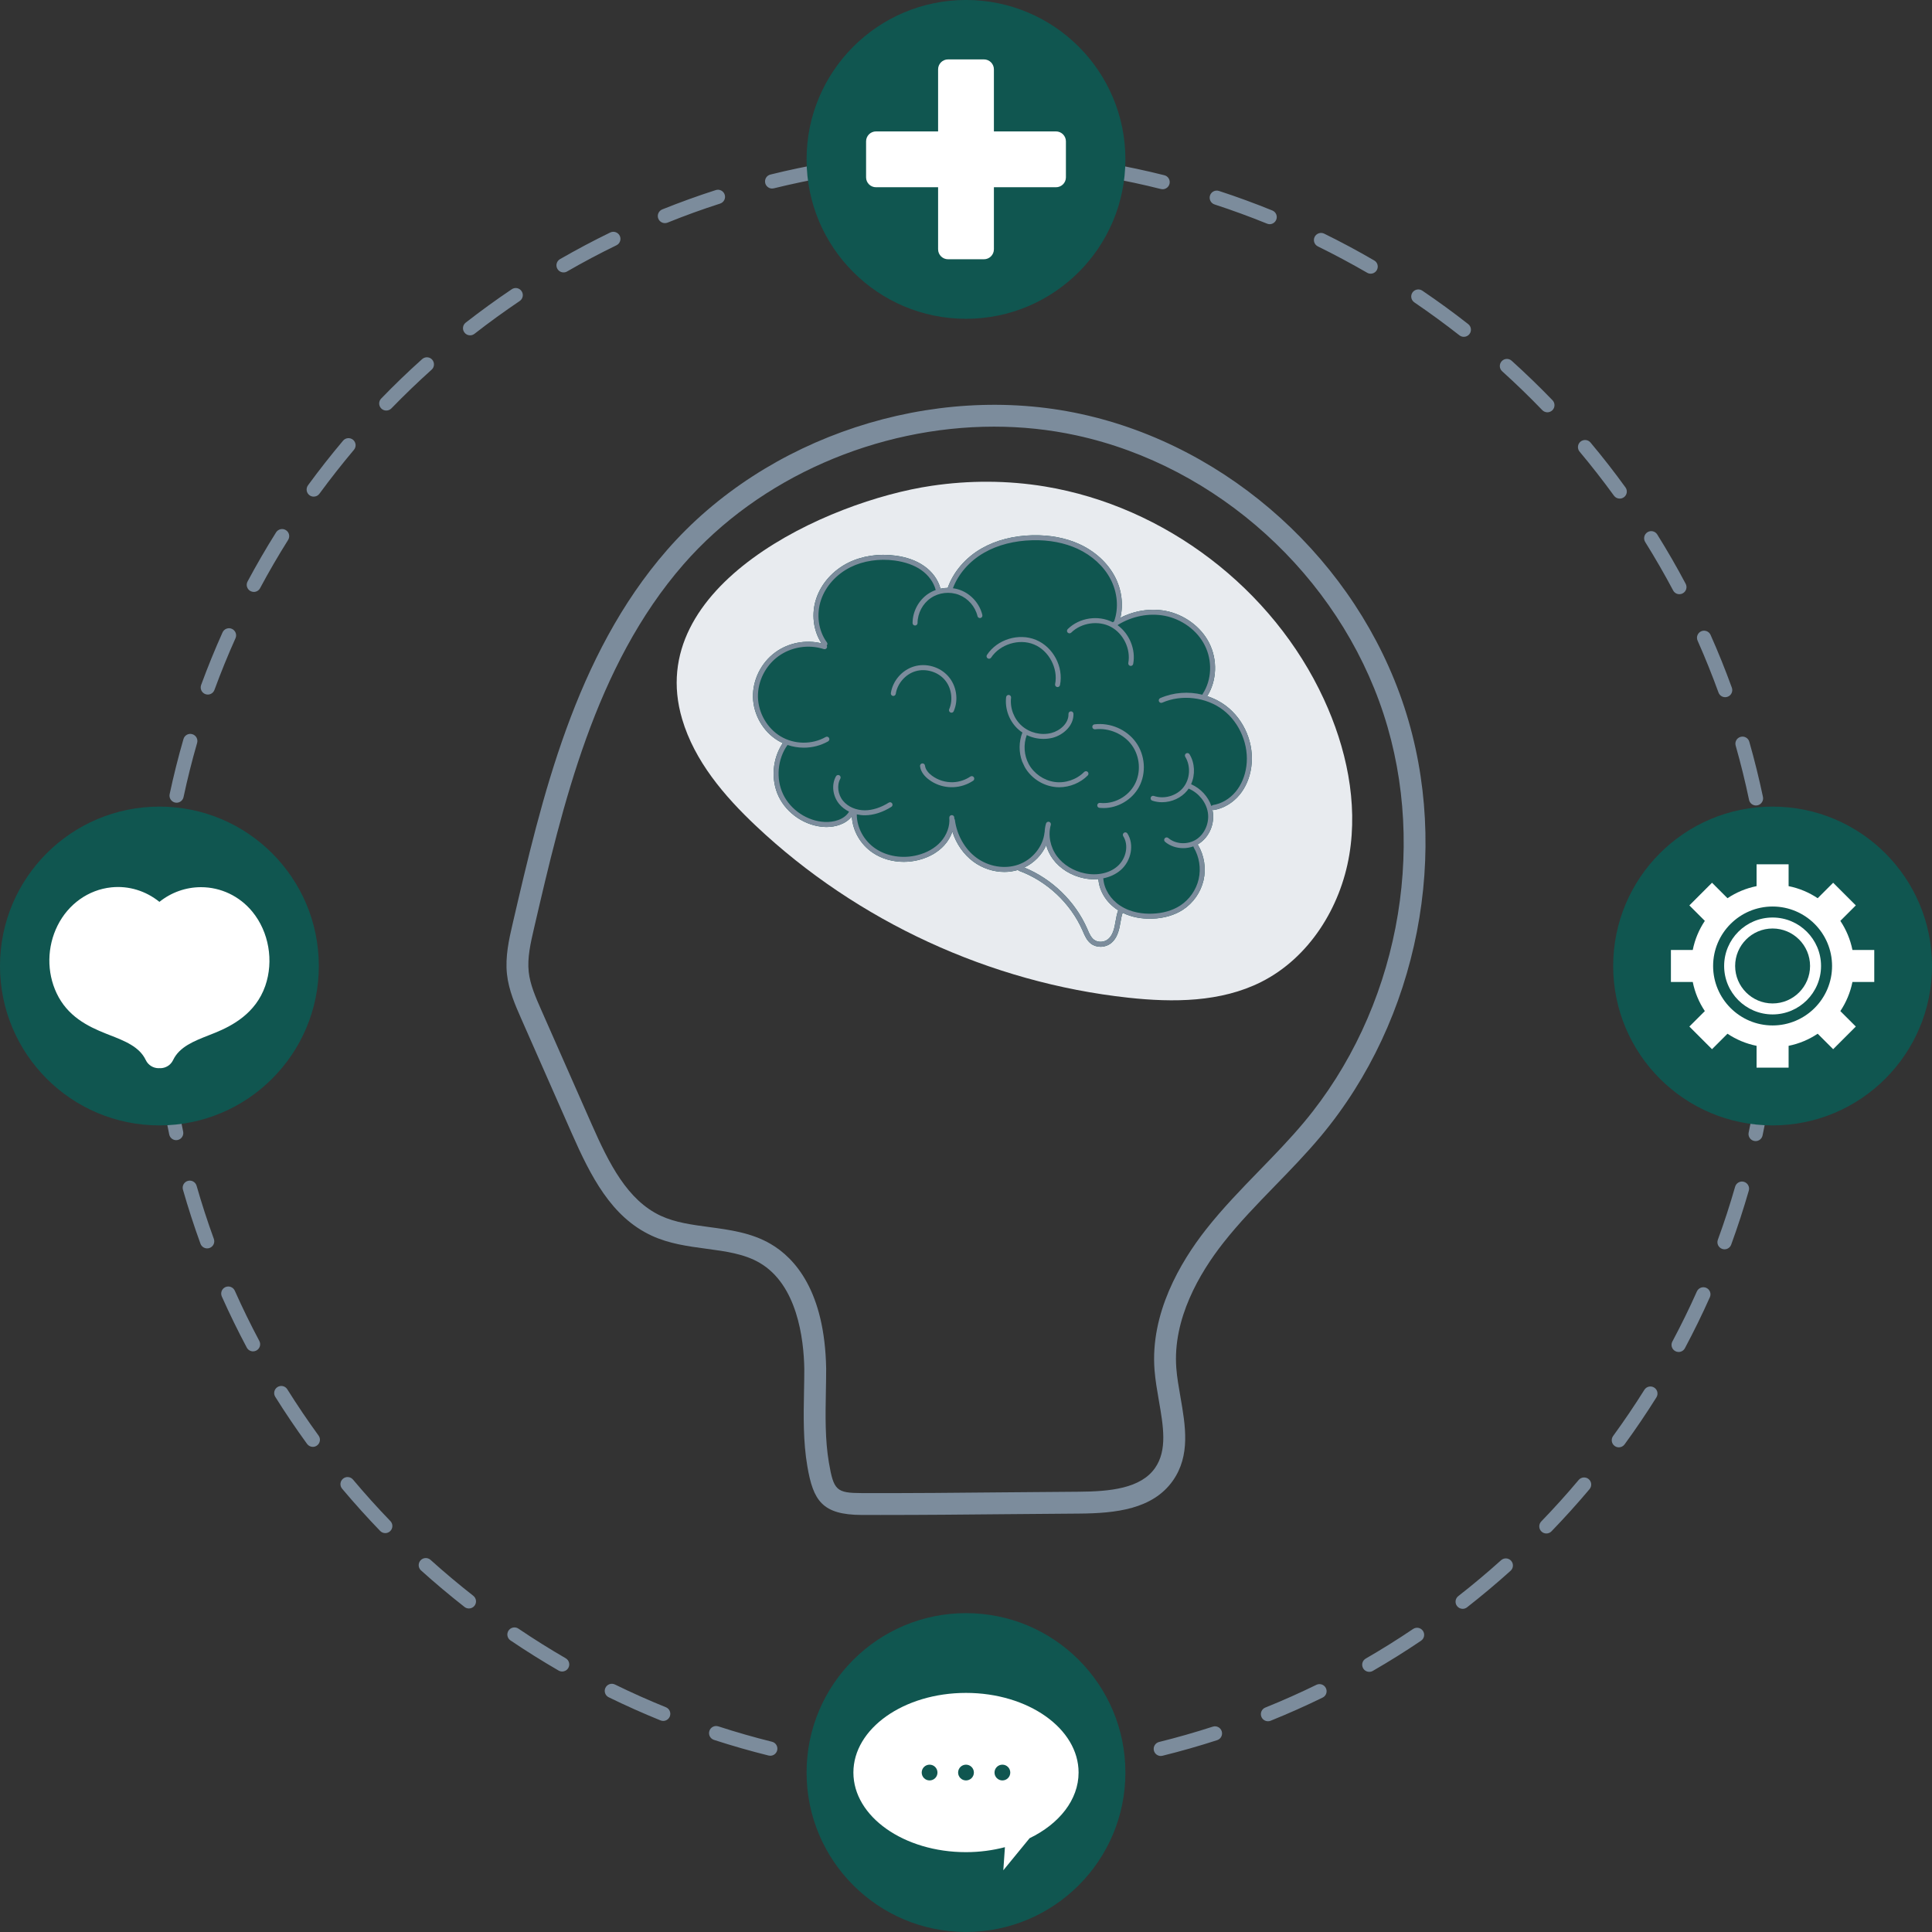 <svg width="95" height="95" viewBox="0 0 95 95" fill="none" xmlns="http://www.w3.org/2000/svg">
<rect x="0" y="0" width="95" height="95" fill="#333333" stroke="none"/>
<path d="M51.385 23.922C57.284 24.9 62.588 28.944 65.094 34.374C66.197 36.759 66.781 39.448 66.347 42.04C65.913 44.633 64.364 47.103 62.015 48.285C60.027 49.285 57.689 49.3 55.475 49.058C48.682 48.317 42.156 45.306 37.183 40.622C35.611 39.141 34.152 37.426 33.541 35.355C31.602 28.794 40.673 24.641 45.813 23.887C47.657 23.614 49.544 23.618 51.385 23.922Z" fill="#E8EBEF"/>
<path d="M48.878 20.979C43.136 20.979 37.348 23.465 33.61 27.75C29.251 32.748 27.66 39.606 26.256 45.658C26.092 46.365 25.922 47.096 25.998 47.789C26.067 48.418 26.342 49.043 26.608 49.647L29.09 55.274C29.947 57.217 30.852 59.023 32.496 59.785C33.207 60.114 34.013 60.222 34.865 60.336C35.89 60.474 36.949 60.615 37.894 61.167C39.1 61.871 40.553 63.504 40.624 67.284V67.294C40.624 67.673 40.617 68.055 40.61 68.438C40.588 69.597 40.566 70.796 40.759 71.921C40.993 73.288 41.13 73.414 42.376 73.418C44.743 73.425 47.154 73.403 49.484 73.38C50.672 73.369 51.859 73.358 53.046 73.351C54.573 73.341 56.084 73.194 56.791 72.19C57.41 71.313 57.203 70.124 56.983 68.865C56.898 68.372 56.809 67.862 56.77 67.362C56.556 64.589 58.027 62.077 59.299 60.458C60.114 59.421 61.039 58.469 61.934 57.548C62.672 56.789 63.434 56.004 64.118 55.186C68.697 49.713 70.233 41.832 68.032 35.108C65.802 28.295 59.872 22.917 52.925 21.408C51.598 21.119 50.239 20.979 48.878 20.979V20.979ZM43.307 74.494C42.995 74.494 42.684 74.494 42.372 74.493C40.423 74.487 39.988 73.784 39.699 72.103C39.489 70.877 39.512 69.627 39.535 68.417C39.542 68.043 39.549 67.669 39.549 67.299C39.521 65.815 39.197 63.172 37.352 62.095C36.593 61.652 35.684 61.531 34.723 61.402C33.828 61.282 32.903 61.158 32.044 60.76C30.06 59.842 29.05 57.846 28.106 55.708L25.625 50.081C25.34 49.433 25.016 48.7 24.929 47.906C24.834 47.031 25.033 46.173 25.209 45.415C26.641 39.24 28.265 32.241 32.8 27.045C37.674 21.457 45.853 18.768 53.154 20.357C60.466 21.946 66.707 27.607 69.053 34.773C71.368 41.842 69.754 50.125 64.942 55.876C64.233 56.724 63.456 57.524 62.705 58.297C61.83 59.198 60.924 60.129 60.145 61.122C58.991 62.591 57.654 64.852 57.842 67.279C57.877 67.728 57.957 68.191 58.043 68.68C58.29 70.1 58.546 71.568 57.67 72.81C56.682 74.211 54.867 74.414 53.052 74.426C51.867 74.433 50.681 74.444 49.494 74.455C47.466 74.475 45.378 74.494 43.307 74.494" fill="#7C8C9C"/>
<path d="M43.421 8.324C43.244 8.324 43.092 8.191 43.074 8.01C43.054 7.818 43.194 7.647 43.386 7.629C44.307 7.535 45.245 7.472 46.173 7.441C46.367 7.434 46.528 7.587 46.533 7.779C46.54 7.971 46.389 8.132 46.196 8.139C45.284 8.171 44.362 8.23 43.456 8.324H43.421ZM51.718 8.338H51.681C50.776 8.24 49.855 8.177 48.942 8.143C48.749 8.136 48.599 7.975 48.606 7.783C48.613 7.591 48.773 7.441 48.967 7.448C49.896 7.479 50.833 7.545 51.754 7.643C51.946 7.664 52.085 7.835 52.065 8.027C52.046 8.205 51.894 8.338 51.718 8.338ZM37.966 9.271C37.809 9.271 37.667 9.162 37.628 9.005C37.582 8.817 37.696 8.628 37.883 8.583C38.783 8.359 39.703 8.167 40.618 8.01C40.808 7.975 40.989 8.104 41.021 8.293C41.055 8.485 40.927 8.663 40.737 8.698C39.838 8.851 38.934 9.044 38.05 9.26L37.966 9.271ZM57.169 9.305L57.084 9.295C56.2 9.071 55.297 8.879 54.399 8.722C54.209 8.687 54.083 8.506 54.116 8.317C54.15 8.125 54.331 7.999 54.521 8.034C55.435 8.195 56.354 8.39 57.254 8.617C57.441 8.663 57.554 8.851 57.507 9.04C57.468 9.197 57.325 9.305 57.169 9.305V9.305ZM32.694 10.971C32.556 10.971 32.425 10.887 32.37 10.751C32.298 10.573 32.385 10.371 32.564 10.297C33.425 9.952 34.311 9.63 35.195 9.347C35.378 9.288 35.575 9.386 35.635 9.571C35.694 9.756 35.593 9.952 35.409 10.011C34.541 10.29 33.671 10.604 32.825 10.947C32.782 10.964 32.737 10.971 32.694 10.971V10.971ZM62.431 11.024C62.388 11.024 62.343 11.013 62.3 10.996C61.456 10.653 60.588 10.336 59.722 10.053C59.538 9.993 59.439 9.794 59.498 9.613C59.558 9.428 59.756 9.33 59.939 9.389C60.821 9.676 61.703 10 62.563 10.35C62.742 10.423 62.828 10.626 62.755 10.804C62.7 10.94 62.569 11.024 62.431 11.024V11.024ZM27.711 13.395C27.59 13.395 27.472 13.332 27.408 13.22C27.311 13.053 27.369 12.84 27.536 12.742C28.341 12.281 29.172 11.837 30.007 11.432C30.18 11.348 30.389 11.422 30.474 11.593C30.558 11.768 30.486 11.977 30.312 12.061C29.492 12.459 28.675 12.892 27.885 13.349C27.83 13.381 27.77 13.395 27.711 13.395V13.395ZM67.397 13.458C67.338 13.458 67.278 13.444 67.222 13.409C66.435 12.955 65.621 12.518 64.803 12.117C64.63 12.033 64.558 11.823 64.643 11.649C64.729 11.478 64.938 11.404 65.111 11.488C65.943 11.897 66.772 12.34 67.573 12.808C67.74 12.902 67.796 13.116 67.7 13.283C67.635 13.395 67.518 13.458 67.397 13.458ZM23.115 16.489C23.011 16.489 22.908 16.444 22.84 16.353C22.721 16.203 22.748 15.982 22.9 15.864C23.633 15.295 24.395 14.739 25.164 14.223C25.324 14.114 25.54 14.156 25.648 14.317C25.756 14.477 25.714 14.694 25.554 14.802C24.798 15.312 24.05 15.853 23.329 16.416C23.266 16.465 23.19 16.489 23.115 16.489V16.489ZM71.979 16.562C71.903 16.562 71.828 16.538 71.764 16.489C71.046 15.927 70.3 15.382 69.546 14.868C69.386 14.76 69.345 14.544 69.453 14.383C69.561 14.226 69.779 14.184 69.938 14.292C70.706 14.813 71.465 15.364 72.195 15.937C72.347 16.056 72.373 16.276 72.254 16.43C72.185 16.517 72.082 16.562 71.979 16.562ZM18.994 20.187C18.907 20.187 18.819 20.156 18.751 20.089C18.613 19.957 18.609 19.733 18.744 19.597C19.389 18.93 20.066 18.277 20.757 17.659C20.9 17.53 21.121 17.54 21.25 17.683C21.379 17.83 21.367 18.05 21.223 18.179C20.545 18.787 19.879 19.429 19.245 20.082C19.177 20.152 19.085 20.187 18.994 20.187V20.187ZM76.088 20.274C75.996 20.274 75.905 20.236 75.836 20.166C75.204 19.51 74.54 18.867 73.864 18.256C73.721 18.127 73.71 17.907 73.839 17.764C73.968 17.62 74.189 17.61 74.332 17.739C75.02 18.361 75.696 19.014 76.34 19.681C76.473 19.82 76.469 20.041 76.33 20.177C76.262 20.239 76.175 20.274 76.088 20.274V20.274ZM15.426 24.42C15.354 24.42 15.282 24.399 15.22 24.353C15.065 24.242 15.03 24.022 15.144 23.864C15.691 23.117 16.271 22.377 16.87 21.668C16.994 21.521 17.214 21.504 17.362 21.626C17.509 21.752 17.528 21.972 17.404 22.118C16.816 22.817 16.246 23.543 15.708 24.276C15.64 24.371 15.534 24.42 15.426 24.42V24.42ZM79.645 24.517C79.537 24.517 79.43 24.469 79.362 24.374C78.826 23.637 78.258 22.908 77.672 22.209C77.549 22.062 77.568 21.839 77.715 21.717C77.864 21.595 78.084 21.612 78.207 21.759C78.804 22.471 79.382 23.211 79.927 23.966C80.04 24.119 80.006 24.339 79.85 24.451C79.788 24.497 79.716 24.517 79.645 24.517V24.517ZM12.481 29.106C12.425 29.106 12.368 29.092 12.316 29.064C12.146 28.974 12.082 28.761 12.173 28.593C12.61 27.776 13.082 26.962 13.576 26.176C13.679 26.016 13.894 25.963 14.058 26.068C14.221 26.169 14.27 26.386 14.167 26.55C13.682 27.322 13.218 28.118 12.789 28.921C12.726 29.04 12.605 29.106 12.481 29.106V29.106ZM82.579 29.218C82.454 29.218 82.334 29.152 82.271 29.033C81.843 28.226 81.381 27.427 80.897 26.651C80.796 26.487 80.845 26.274 81.009 26.169C81.172 26.068 81.388 26.117 81.49 26.281C81.982 27.07 82.452 27.884 82.887 28.705C82.978 28.876 82.913 29.085 82.743 29.176C82.691 29.204 82.635 29.218 82.579 29.218V29.218ZM10.218 34.153C10.178 34.153 10.138 34.145 10.098 34.132C9.917 34.065 9.824 33.863 9.89 33.681C10.209 32.812 10.563 31.942 10.942 31.097C11.021 30.922 11.228 30.842 11.404 30.922C11.58 31.003 11.659 31.209 11.58 31.383C11.207 32.214 10.859 33.07 10.546 33.922C10.494 34.065 10.361 34.153 10.218 34.153V34.153ZM84.829 34.282C84.687 34.282 84.553 34.194 84.501 34.051C84.19 33.196 83.845 32.337 83.474 31.502C83.395 31.327 83.475 31.121 83.651 31.041C83.827 30.964 84.034 31.044 84.112 31.219C84.49 32.068 84.841 32.941 85.158 33.814C85.224 33.995 85.13 34.198 84.948 34.261C84.909 34.275 84.869 34.282 84.829 34.282V34.282ZM8.684 39.471L8.61 39.464C8.422 39.422 8.302 39.237 8.342 39.049C8.535 38.144 8.764 37.229 9.022 36.339C9.075 36.154 9.268 36.045 9.454 36.101C9.639 36.154 9.746 36.346 9.693 36.531C9.44 37.407 9.215 38.305 9.025 39.195C8.989 39.359 8.845 39.471 8.684 39.471V39.471ZM86.346 39.607C86.184 39.607 86.039 39.496 86.004 39.331C85.817 38.437 85.595 37.54 85.346 36.663C85.293 36.478 85.4 36.286 85.586 36.234C85.771 36.181 85.965 36.286 86.017 36.475C86.271 37.365 86.497 38.28 86.688 39.185C86.727 39.373 86.607 39.558 86.418 39.6L86.346 39.607ZM7.907 44.953L7.882 44.952C7.689 44.938 7.545 44.771 7.558 44.578C7.624 43.652 7.724 42.717 7.853 41.8C7.88 41.609 8.058 41.477 8.248 41.504C8.439 41.531 8.572 41.707 8.545 41.898C8.417 42.799 8.32 43.718 8.255 44.628C8.242 44.812 8.088 44.953 7.907 44.953V44.953ZM87.103 45.091C86.921 45.091 86.767 44.95 86.755 44.766C86.693 43.855 86.599 42.936 86.475 42.035C86.448 41.843 86.581 41.667 86.773 41.641C86.964 41.614 87.14 41.748 87.166 41.939C87.293 42.856 87.389 43.791 87.452 44.718C87.465 44.911 87.319 45.077 87.127 45.09L87.103 45.091ZM7.9 50.581C7.718 50.581 7.565 50.44 7.552 50.256C7.488 49.333 7.456 48.394 7.456 47.464V47.37C7.456 47.178 7.623 47.011 7.806 47.022C7.999 47.023 8.155 47.179 8.155 47.373V47.464C8.155 48.378 8.186 49.301 8.248 50.208C8.262 50.4 8.116 50.567 7.924 50.58L7.9 50.581ZM87.097 50.628L87.072 50.627C86.88 50.613 86.735 50.446 86.748 50.254C86.812 49.347 86.845 48.424 86.846 47.51C86.846 47.317 87.003 47.161 87.195 47.161H87.196C87.388 47.161 87.545 47.317 87.544 47.51C87.543 48.441 87.51 49.38 87.445 50.303C87.433 50.487 87.279 50.628 87.097 50.628V50.628ZM8.664 56.064C8.502 56.064 8.357 55.951 8.322 55.787C8.13 54.88 7.968 53.954 7.841 53.035C7.814 52.843 7.947 52.667 8.138 52.64C8.329 52.614 8.505 52.747 8.532 52.938C8.658 53.842 8.817 54.752 9.006 55.642C9.045 55.831 8.925 56.016 8.736 56.056L8.664 56.064ZM86.327 56.11L86.254 56.102C86.065 56.062 85.945 55.877 85.985 55.688C86.175 54.797 86.335 53.888 86.462 52.984C86.489 52.793 86.664 52.66 86.856 52.687C87.047 52.714 87.18 52.89 87.153 53.081C87.024 54.001 86.861 54.927 86.668 55.833C86.633 55.997 86.489 56.11 86.327 56.11ZM10.187 61.386C10.044 61.386 9.91 61.298 9.858 61.157C9.541 60.285 9.251 59.391 8.996 58.499C8.943 58.313 9.05 58.12 9.235 58.067C9.421 58.014 9.614 58.121 9.667 58.307C9.918 59.183 10.203 60.062 10.515 60.918C10.581 61.099 10.487 61.3 10.306 61.365C10.267 61.38 10.226 61.386 10.187 61.386V61.386ZM84.798 61.431C84.758 61.431 84.718 61.424 84.678 61.409C84.497 61.343 84.404 61.143 84.47 60.962C84.783 60.105 85.069 59.227 85.32 58.351C85.374 58.166 85.567 58.059 85.752 58.112C85.937 58.165 86.045 58.359 85.992 58.544C85.735 59.435 85.444 60.329 85.126 61.201C85.074 61.343 84.94 61.431 84.798 61.431ZM12.443 66.449C12.318 66.449 12.197 66.382 12.135 66.264C11.698 65.444 11.285 64.598 10.907 63.751C10.829 63.574 10.907 63.368 11.084 63.289C11.26 63.211 11.466 63.29 11.545 63.466C11.916 64.299 12.322 65.13 12.751 65.935C12.842 66.106 12.777 66.317 12.607 66.408C12.555 66.436 12.498 66.449 12.443 66.449V66.449ZM82.541 66.48C82.485 66.48 82.429 66.466 82.377 66.438C82.207 66.347 82.142 66.136 82.233 65.966C82.662 65.162 83.068 64.334 83.439 63.502C83.518 63.326 83.725 63.248 83.901 63.326C84.077 63.405 84.156 63.611 84.077 63.787C83.699 64.633 83.286 65.477 82.849 66.295C82.786 66.412 82.666 66.48 82.541 66.48V66.48ZM15.383 71.145C15.275 71.145 15.169 71.095 15.1 71.001C14.554 70.25 14.027 69.471 13.535 68.684C13.433 68.521 13.482 68.306 13.646 68.203C13.809 68.101 14.024 68.15 14.127 68.314C14.611 69.086 15.128 69.852 15.665 70.59C15.779 70.746 15.744 70.965 15.588 71.078C15.526 71.123 15.454 71.145 15.383 71.145V71.145ZM79.601 71.168C79.53 71.168 79.458 71.146 79.395 71.1C79.24 70.987 79.206 70.768 79.319 70.612C79.856 69.876 80.373 69.111 80.857 68.34C80.96 68.176 81.175 68.127 81.339 68.229C81.502 68.332 81.552 68.547 81.449 68.711C80.957 69.496 80.43 70.275 79.883 71.024C79.815 71.118 79.709 71.168 79.601 71.168V71.168ZM18.944 75.386C18.853 75.386 18.762 75.35 18.693 75.279C18.049 74.612 17.42 73.913 16.823 73.203C16.698 73.055 16.718 72.835 16.866 72.711C17.013 72.587 17.233 72.606 17.358 72.754C17.944 73.452 18.562 74.139 19.196 74.794C19.33 74.933 19.326 75.154 19.187 75.288C19.119 75.353 19.032 75.386 18.944 75.386V75.386ZM76.038 75.404C75.951 75.404 75.863 75.372 75.795 75.306C75.657 75.172 75.653 74.951 75.787 74.812C76.421 74.156 77.04 73.471 77.626 72.773C77.75 72.626 77.971 72.607 78.118 72.731C78.266 72.855 78.285 73.075 78.161 73.223C77.564 73.933 76.934 74.63 76.289 75.298C76.221 75.369 76.129 75.404 76.038 75.404V75.404ZM23.057 79.092C22.982 79.092 22.906 79.068 22.842 79.018C22.112 78.446 21.392 77.841 20.703 77.221C20.56 77.092 20.548 76.871 20.678 76.727C20.807 76.584 21.027 76.573 21.171 76.702C21.848 77.312 22.555 77.906 23.273 78.468C23.424 78.587 23.451 78.806 23.333 78.958C23.264 79.046 23.161 79.092 23.057 79.092V79.092ZM71.922 79.109C71.818 79.109 71.715 79.063 71.646 78.974C71.528 78.822 71.554 78.603 71.706 78.484C72.425 77.923 73.133 77.329 73.811 76.719C73.954 76.59 74.175 76.602 74.304 76.745C74.433 76.888 74.421 77.109 74.278 77.238C73.588 77.859 72.868 78.463 72.137 79.035C72.073 79.085 71.997 79.109 71.922 79.109V79.109ZM27.642 82.191C27.583 82.191 27.522 82.176 27.467 82.144C26.665 81.68 25.869 81.181 25.1 80.662C24.941 80.554 24.899 80.337 25.007 80.177C25.115 80.017 25.332 79.975 25.492 80.083C26.247 80.594 27.029 81.084 27.817 81.54C27.984 81.637 28.041 81.85 27.945 82.017C27.88 82.129 27.762 82.191 27.642 82.191V82.191ZM67.33 82.208C67.21 82.208 67.092 82.145 67.028 82.033C66.931 81.866 66.988 81.652 67.155 81.556C67.945 81.1 68.728 80.61 69.484 80.1C69.645 79.992 69.861 80.034 69.969 80.193C70.077 80.353 70.035 80.57 69.875 80.678C69.106 81.198 68.308 81.697 67.504 82.161C67.449 82.193 67.389 82.208 67.33 82.208ZM32.611 84.621C32.568 84.621 32.523 84.613 32.48 84.596C31.622 84.248 30.764 83.865 29.931 83.458C29.758 83.373 29.686 83.164 29.771 82.991C29.856 82.817 30.065 82.746 30.238 82.83C31.056 83.231 31.899 83.607 32.742 83.948C32.921 84.02 33.008 84.224 32.935 84.403C32.88 84.539 32.749 84.621 32.611 84.621V84.621ZM62.349 84.637C62.211 84.637 62.08 84.555 62.025 84.419C61.953 84.24 62.039 84.036 62.218 83.964C63.064 83.623 63.909 83.247 64.729 82.846C64.902 82.762 65.112 82.834 65.196 83.007C65.281 83.181 65.209 83.39 65.035 83.474C64.201 83.882 63.34 84.264 62.48 84.612C62.437 84.629 62.393 84.637 62.349 84.637V84.637ZM37.877 86.333L37.792 86.323C36.892 86.099 35.988 85.84 35.106 85.553C34.922 85.493 34.822 85.296 34.882 85.112C34.941 84.929 35.139 84.829 35.322 84.889C36.188 85.17 37.076 85.425 37.961 85.645C38.148 85.692 38.262 85.881 38.215 86.068C38.176 86.227 38.033 86.333 37.877 86.333V86.333ZM57.078 86.345C56.921 86.345 56.779 86.238 56.739 86.079C56.693 85.892 56.807 85.703 56.994 85.656C57.879 85.437 58.767 85.183 59.634 84.903C59.818 84.844 60.015 84.944 60.074 85.128C60.133 85.311 60.033 85.508 59.85 85.567C58.967 85.853 58.063 86.111 57.162 86.334L57.078 86.345ZM43.329 87.291L43.292 87.289C42.369 87.193 41.438 87.063 40.525 86.902C40.335 86.869 40.208 86.688 40.242 86.498C40.275 86.308 40.457 86.181 40.646 86.215C41.543 86.372 42.458 86.5 43.365 86.595C43.557 86.615 43.696 86.786 43.676 86.978C43.657 87.158 43.506 87.291 43.329 87.291V87.291ZM51.624 87.296C51.448 87.296 51.296 87.162 51.277 86.983C51.258 86.791 51.397 86.619 51.589 86.6C52.497 86.506 53.411 86.379 54.308 86.223C54.498 86.189 54.679 86.317 54.712 86.507C54.745 86.697 54.618 86.877 54.428 86.911C53.516 87.07 52.584 87.199 51.661 87.294L51.624 87.296ZM47.5 87.508C47.028 87.508 46.55 87.499 46.079 87.483C45.887 87.476 45.736 87.315 45.742 87.122C45.749 86.929 45.91 86.779 46.104 86.785C47.017 86.817 47.941 86.817 48.85 86.787C49.041 86.781 49.204 86.931 49.211 87.124C49.217 87.317 49.066 87.478 48.874 87.485C48.417 87.5 47.96 87.508 47.5 87.508" fill="#7C8C9C"/>
<path d="M47.5 15.676C51.829 15.676 55.338 12.166 55.338 7.836C55.338 3.509 51.829 -0.001 47.5 -0.001C43.171 -0.001 39.661 3.509 39.661 7.836C39.661 12.166 43.171 15.676 47.5 15.676Z" fill="#105650"/>
<path d="M48.872 12.259V9.207H51.925C52.194 9.207 52.413 8.99 52.413 8.722V6.951C52.413 6.682 52.194 6.462 51.925 6.462H48.872V3.41C48.872 3.141 48.654 2.921 48.384 2.921H46.615C46.346 2.921 46.128 3.141 46.128 3.41V6.462H43.074C42.805 6.462 42.587 6.682 42.587 6.951V8.722C42.587 8.99 42.805 9.207 43.074 9.207H46.128V12.259C46.128 12.528 46.346 12.748 46.615 12.748H48.384C48.654 12.748 48.872 12.528 48.872 12.259Z" fill="white"/>
<path d="M47.5 94.998C51.829 94.998 55.338 91.488 55.338 87.159C55.338 82.831 51.829 79.321 47.5 79.321C43.171 79.321 39.661 82.831 39.661 87.159C39.661 91.488 43.171 94.998 47.5 94.998Z" fill="#105650"/>
<path d="M79.323 47.499C79.323 51.828 82.833 55.338 87.162 55.338C91.491 55.338 95.001 51.828 95.001 47.499C95.001 43.17 91.491 39.662 87.162 39.662C82.833 39.662 79.323 43.17 79.323 47.499Z" fill="#105650"/>
<path d="M0 47.499C0 51.828 3.509 55.338 7.839 55.338C12.168 55.338 15.677 51.828 15.677 47.499C15.677 43.17 12.168 39.662 7.839 39.662C3.509 39.662 0 43.17 0 47.499Z" fill="#105650"/>
<path d="M12.408 44.829C11.78 44.063 10.859 43.624 9.881 43.624H9.879C9.131 43.625 8.417 43.883 7.839 44.346C7.17 43.806 6.328 43.543 5.47 43.633C4.345 43.752 3.358 44.454 2.83 45.513C2.309 46.557 2.292 47.801 2.785 48.841C3.314 49.956 4.276 50.459 5.237 50.836L5.367 50.887C6.133 51.185 6.857 51.467 7.168 52.126C7.288 52.378 7.539 52.525 7.8 52.525L7.84 52.521L7.879 52.525C8.141 52.525 8.391 52.378 8.511 52.127C8.821 51.475 9.527 51.197 10.275 50.903C10.376 50.863 10.476 50.824 10.574 50.784C11.407 50.445 12.57 49.837 13.043 48.48C13.47 47.252 13.222 45.819 12.408 44.829" fill="white"/>
<path d="M53.036 87.159C53.036 84.996 50.557 83.243 47.499 83.243C44.442 83.243 41.963 84.996 41.963 87.159C41.963 89.321 44.442 91.074 47.499 91.074C48.173 91.074 48.816 90.985 49.414 90.829L49.335 91.965L50.626 90.389C52.081 89.684 53.036 88.501 53.036 87.159Z" fill="white"/>
<path d="M45.71 86.772C45.495 86.772 45.322 86.945 45.322 87.16C45.322 87.374 45.495 87.547 45.71 87.547C45.924 87.547 46.097 87.374 46.097 87.16C46.097 86.945 45.924 86.772 45.71 86.772Z" fill="#105650"/>
<path d="M47.5 86.772C47.286 86.772 47.112 86.945 47.112 87.16C47.112 87.374 47.286 87.547 47.5 87.547C47.714 87.547 47.888 87.374 47.888 87.16C47.888 86.945 47.714 86.772 47.5 86.772Z" fill="#105650"/>
<path d="M49.29 86.772C49.076 86.772 48.902 86.945 48.902 87.16C48.902 87.374 49.076 87.547 49.29 87.547C49.504 87.547 49.677 87.374 49.677 87.16C49.677 86.945 49.504 86.772 49.29 86.772Z" fill="#105650"/>
<path d="M87.162 49.341C86.146 49.341 85.32 48.514 85.32 47.498C85.32 46.483 86.146 45.656 87.162 45.656C88.178 45.656 89.004 46.483 89.004 47.498C89.004 48.514 88.178 49.341 87.162 49.341ZM87.162 45.116C85.848 45.116 84.779 46.185 84.779 47.498C84.779 48.812 85.848 49.881 87.162 49.881C88.475 49.881 89.544 48.812 89.544 47.498C89.544 46.185 88.475 45.116 87.162 45.116Z" fill="white"/>
<path d="M90.086 47.499C90.086 49.111 88.774 50.423 87.162 50.423C85.549 50.423 84.237 49.111 84.237 47.499C84.237 45.886 85.549 44.575 87.162 44.575C88.774 44.575 90.086 45.886 90.086 47.499ZM92.161 48.286V46.711H91.088C90.983 46.191 90.778 45.707 90.493 45.281L91.254 44.52L90.14 43.406L89.379 44.167C88.953 43.882 88.469 43.677 87.949 43.573V42.499H86.374V43.573C85.854 43.677 85.37 43.882 84.944 44.167L84.183 43.406L83.069 44.52L83.83 45.281C83.545 45.707 83.34 46.191 83.236 46.711H82.162V48.286H83.236C83.34 48.806 83.545 49.29 83.83 49.717L83.069 50.477L84.183 51.591L84.944 50.83C85.37 51.115 85.854 51.321 86.374 51.425V52.498H87.949V51.425C88.469 51.321 88.953 51.115 89.379 50.83L90.14 51.591L91.254 50.477L90.493 49.717C90.778 49.29 90.983 48.806 91.088 48.286H92.161Z" fill="white"/>
<path d="M54.855 45.3C54.841 45.381 54.827 45.462 54.81 45.542C54.744 45.851 54.636 46.061 54.479 46.186C54.282 46.343 53.979 46.352 53.79 46.205C53.644 46.092 53.565 45.909 53.481 45.715L53.456 45.657C52.868 44.318 51.723 43.211 50.367 42.659C50.849 42.431 51.234 42.033 51.443 41.562C51.511 41.806 51.624 42.041 51.777 42.248C52.125 42.719 52.68 43.06 53.3 43.185C53.467 43.219 53.633 43.236 53.796 43.236C53.869 43.236 53.94 43.231 54.011 43.225L54.01 43.237C54.054 43.822 54.404 44.383 54.946 44.738L54.984 44.761C54.919 44.938 54.886 45.122 54.855 45.3V45.3ZM60.287 34.712C60.006 34.498 59.692 34.338 59.361 34.23C59.839 33.468 59.878 32.445 59.456 31.614C59.052 30.818 58.233 30.217 57.318 30.039C56.579 29.899 55.788 30.022 55.09 30.378C55.248 29.725 55.155 28.991 54.821 28.356C54.465 27.678 53.849 27.113 53.084 26.76C52.408 26.449 51.629 26.302 50.77 26.32C49.837 26.341 48.972 26.564 48.27 26.966C47.48 27.416 46.873 28.125 46.602 28.907C46.482 28.907 46.364 28.922 46.247 28.946C46.134 28.516 45.845 28.111 45.435 27.828C45.061 27.567 44.589 27.395 44.032 27.322C43.209 27.21 42.383 27.336 41.709 27.671C40.962 28.045 40.39 28.684 40.14 29.421C39.885 30.172 39.985 31.006 40.396 31.635C39.623 31.443 38.769 31.604 38.125 32.075C37.426 32.585 37.005 33.433 37.025 34.285C37.046 35.148 37.53 35.983 38.26 36.419C38.335 36.465 38.412 36.503 38.491 36.538C37.978 37.296 37.893 38.337 38.287 39.164C38.693 40.013 39.599 40.617 40.54 40.662C40.573 40.662 40.606 40.666 40.639 40.666C41.077 40.666 41.589 40.526 41.887 40.142C41.919 40.84 42.309 41.527 42.924 41.938C43.355 42.227 43.89 42.378 44.439 42.378C44.685 42.378 44.933 42.348 45.176 42.286C45.687 42.156 46.121 41.906 46.432 41.564C46.612 41.367 46.747 41.134 46.831 40.893C47.019 41.489 47.378 42.01 47.861 42.368C48.31 42.7 48.854 42.875 49.389 42.875C49.614 42.875 49.837 42.842 50.05 42.779L50.101 42.817C51.474 43.318 52.644 44.416 53.231 45.755L53.256 45.812C53.344 46.016 53.444 46.247 53.64 46.399C53.775 46.503 53.944 46.555 54.115 46.555C54.298 46.555 54.484 46.495 54.632 46.378C54.835 46.216 54.972 45.96 55.05 45.593C55.068 45.51 55.082 45.426 55.097 45.342C55.124 45.181 55.153 45.028 55.201 44.883C55.67 45.115 56.16 45.175 56.538 45.175C56.58 45.175 56.621 45.174 56.66 45.173C57.234 45.154 57.755 45.002 58.167 44.733C58.673 44.404 59.042 43.877 59.179 43.288C59.315 42.699 59.216 42.063 58.906 41.544L58.888 41.523L58.976 41.47C59.469 41.139 59.733 40.509 59.633 39.901L59.618 39.824L59.658 39.831H59.677C60.155 39.758 60.621 39.482 60.952 39.08C61.254 38.714 61.453 38.246 61.527 37.725C61.687 36.59 61.201 35.407 60.287 34.712" fill="#105650"/>
<path d="M61.284 37.69C61.217 38.169 61.037 38.594 60.763 38.926C60.469 39.282 60.06 39.523 59.64 39.586L59.564 39.632C59.404 39.167 59.044 38.773 58.574 38.563H58.567C58.778 38.099 58.758 37.522 58.49 37.086C58.455 37.03 58.38 37.013 58.322 37.047C58.264 37.082 58.246 37.159 58.282 37.215C58.56 37.673 58.52 38.301 58.187 38.72C57.853 39.136 57.244 39.31 56.74 39.139C56.676 39.115 56.606 39.15 56.584 39.213C56.562 39.279 56.596 39.349 56.66 39.37C56.815 39.422 56.978 39.447 57.142 39.447C57.611 39.447 58.084 39.237 58.377 38.874C58.404 38.839 58.428 38.807 58.451 38.773L58.475 38.79C58.951 39 59.311 39.454 59.391 39.943C59.475 40.449 59.248 40.992 58.84 41.266C58.418 41.548 57.818 41.523 57.446 41.206C57.394 41.162 57.317 41.168 57.273 41.22C57.23 41.271 57.236 41.348 57.287 41.392C57.531 41.6 57.853 41.705 58.179 41.705C58.349 41.705 58.519 41.676 58.68 41.618L58.696 41.669C58.973 42.135 59.062 42.704 58.94 43.232C58.818 43.76 58.487 44.232 58.033 44.528C57.659 44.772 57.181 44.91 56.651 44.927C56.231 44.942 55.618 44.884 55.08 44.532C54.609 44.224 54.292 43.72 54.254 43.218L54.246 43.19C54.576 43.124 54.876 42.985 55.111 42.779C55.632 42.322 55.778 41.517 55.438 40.986C55.402 40.928 55.326 40.91 55.269 40.948C55.212 40.985 55.195 41.06 55.232 41.117C55.509 41.552 55.383 42.214 54.95 42.594C54.559 42.938 53.96 43.068 53.348 42.945C52.788 42.832 52.287 42.525 51.974 42.102C51.642 41.654 51.526 41.064 51.67 40.561C51.689 40.498 51.651 40.431 51.587 40.41C51.522 40.393 51.454 40.431 51.435 40.494C51.395 40.63 51.373 40.774 51.367 40.917L51.361 40.936C51.29 41.629 50.759 42.279 50.069 42.517C49.4 42.749 48.61 42.617 48.007 42.171C47.443 41.753 47.049 41.058 46.953 40.313L46.925 40.25L46.923 40.191C46.917 40.124 46.857 40.075 46.79 40.082C46.722 40.086 46.673 40.145 46.679 40.215C46.716 40.62 46.556 41.064 46.251 41.399C45.972 41.705 45.579 41.93 45.115 42.048C44.397 42.232 43.628 42.114 43.06 41.734C42.483 41.349 42.127 40.693 42.13 40.044C42.257 40.072 42.388 40.089 42.523 40.089H42.53C42.953 40.086 43.403 39.943 43.831 39.674C43.888 39.639 43.905 39.562 43.869 39.506C43.833 39.447 43.757 39.429 43.7 39.468C43.311 39.712 42.906 39.841 42.529 39.845C42.101 39.845 41.698 39.674 41.456 39.38C41.198 39.069 41.141 38.612 41.32 38.291C41.353 38.231 41.332 38.158 41.273 38.123C41.214 38.092 41.139 38.113 41.106 38.172C40.876 38.584 40.942 39.146 41.268 39.537C41.396 39.691 41.563 39.817 41.751 39.911C41.506 40.313 40.974 40.438 40.552 40.417C39.698 40.376 38.876 39.827 38.508 39.056C38.143 38.291 38.231 37.32 38.724 36.632C38.983 36.719 39.254 36.765 39.526 36.765C39.942 36.765 40.357 36.66 40.72 36.454C40.779 36.419 40.8 36.346 40.766 36.286C40.732 36.227 40.658 36.206 40.599 36.241C39.927 36.621 39.058 36.611 38.385 36.209C37.726 35.815 37.288 35.057 37.27 34.278C37.252 33.506 37.635 32.738 38.269 32.274C38.904 31.809 39.761 31.673 40.508 31.917C40.572 31.938 40.641 31.904 40.662 31.841C40.674 31.806 40.668 31.771 40.652 31.743C40.691 31.701 40.697 31.635 40.662 31.589C40.24 31.017 40.129 30.213 40.372 29.497C40.601 28.823 41.128 28.237 41.818 27.891C42.45 27.577 43.224 27.458 43.999 27.563C44.517 27.636 44.953 27.79 45.295 28.027C45.658 28.282 45.914 28.635 46.011 29.012C45.878 29.061 45.75 29.124 45.632 29.204C45.166 29.522 44.875 30.07 44.873 30.636C44.872 30.702 44.927 30.758 44.995 30.758H44.995C45.063 30.758 45.118 30.702 45.118 30.636C45.12 30.15 45.37 29.679 45.77 29.407C46.17 29.134 46.7 29.075 47.152 29.249C47.604 29.424 47.954 29.826 48.065 30.297C48.081 30.363 48.147 30.405 48.213 30.388C48.279 30.374 48.319 30.308 48.304 30.241C48.174 29.693 47.766 29.225 47.24 29.022C47.117 28.974 46.987 28.942 46.857 28.925C47.119 28.223 47.674 27.587 48.392 27.178C49.058 26.794 49.883 26.585 50.776 26.564C51.598 26.546 52.34 26.69 52.982 26.983C53.697 27.315 54.273 27.842 54.604 28.471C54.951 29.131 55.016 29.906 54.782 30.555L54.716 30.597C54.002 30.231 53.076 30.37 52.503 30.933C52.454 30.982 52.454 31.058 52.501 31.107C52.549 31.153 52.626 31.156 52.674 31.107C53.171 30.618 54.01 30.496 54.625 30.824C55.24 31.153 55.608 31.914 55.481 32.598C55.468 32.665 55.513 32.731 55.579 32.742L55.602 32.745C55.659 32.745 55.711 32.703 55.722 32.644C55.854 31.931 55.538 31.17 54.957 30.744L54.978 30.72C55.679 30.294 56.507 30.133 57.272 30.28C58.114 30.444 58.867 30.995 59.237 31.725C59.625 32.487 59.587 33.43 59.141 34.117L59.124 34.159C58.441 33.992 57.704 34.041 57.051 34.327C56.989 34.355 56.961 34.425 56.988 34.488C57.015 34.551 57.087 34.578 57.149 34.551C58.105 34.132 59.307 34.275 60.138 34.907C60.97 35.539 61.43 36.66 61.284 37.69V37.69ZM54.855 45.3C54.841 45.381 54.827 45.462 54.81 45.542C54.744 45.85 54.636 46.061 54.479 46.186C54.282 46.343 53.979 46.351 53.79 46.204C53.644 46.092 53.565 45.908 53.481 45.714L53.456 45.656C52.868 44.317 51.723 43.21 50.367 42.658C50.849 42.43 51.234 42.032 51.443 41.561C51.511 41.805 51.624 42.04 51.777 42.248C52.125 42.719 52.68 43.06 53.3 43.185C53.467 43.219 53.633 43.235 53.796 43.235C53.869 43.235 53.94 43.231 54.011 43.224L54.01 43.236C54.054 43.822 54.404 44.383 54.946 44.737L54.984 44.761C54.919 44.938 54.886 45.121 54.855 45.3V45.3ZM60.287 34.711C60.006 34.498 59.692 34.337 59.361 34.229C59.839 33.468 59.878 32.445 59.456 31.614C59.052 30.817 58.233 30.217 57.318 30.039C56.579 29.899 55.788 30.021 55.09 30.377C55.248 29.724 55.155 28.991 54.821 28.355C54.465 27.678 53.849 27.112 53.084 26.759C52.408 26.449 51.629 26.302 50.77 26.319C49.836 26.34 48.972 26.564 48.27 26.965C47.48 27.416 46.873 28.125 46.602 28.907C46.482 28.907 46.364 28.921 46.247 28.946C46.134 28.516 45.845 28.111 45.435 27.828C45.061 27.566 44.589 27.395 44.032 27.322C43.209 27.21 42.383 27.336 41.709 27.671C40.962 28.045 40.39 28.684 40.14 29.421C39.885 30.171 39.985 31.006 40.396 31.635C39.623 31.442 38.769 31.603 38.125 32.075C37.426 32.584 37.005 33.433 37.025 34.285C37.046 35.148 37.53 35.982 38.26 36.419C38.335 36.464 38.412 36.503 38.491 36.538C37.978 37.295 37.893 38.336 38.287 39.164C38.693 40.012 39.599 40.617 40.54 40.662C40.573 40.662 40.606 40.665 40.639 40.665C41.077 40.665 41.589 40.526 41.887 40.142C41.919 40.84 42.309 41.527 42.924 41.938C43.355 42.227 43.89 42.378 44.439 42.378C44.685 42.378 44.933 42.348 45.176 42.286C45.687 42.155 46.121 41.906 46.432 41.564C46.612 41.366 46.747 41.134 46.831 40.892C47.019 41.488 47.378 42.01 47.861 42.367C48.31 42.7 48.854 42.874 49.389 42.874C49.614 42.874 49.837 42.841 50.05 42.779L50.101 42.817C51.474 43.318 52.644 44.416 53.231 45.755L53.256 45.812C53.344 46.016 53.444 46.247 53.64 46.398C53.775 46.503 53.944 46.555 54.115 46.555C54.298 46.555 54.484 46.495 54.632 46.377C54.835 46.216 54.972 45.959 55.05 45.593C55.068 45.51 55.082 45.426 55.097 45.342C55.124 45.18 55.153 45.027 55.201 44.882C55.671 45.114 56.16 45.175 56.538 45.175C56.58 45.175 56.621 45.173 56.66 45.172C57.234 45.153 57.755 45.001 58.167 44.733C58.673 44.403 59.042 43.876 59.179 43.287C59.315 42.698 59.216 42.063 58.907 41.544L58.888 41.523L58.976 41.469C59.469 41.139 59.733 40.508 59.633 39.901L59.618 39.824L59.658 39.831H59.677C60.155 39.758 60.621 39.482 60.952 39.08C61.254 38.713 61.453 38.245 61.527 37.725C61.687 36.59 61.201 35.406 60.287 34.711" fill="#7C8C9C"/>
<path d="M46.441 33.414C46.782 33.798 46.878 34.399 46.673 34.874C46.647 34.933 46.675 35.007 46.737 35.035L46.786 35.045C46.833 35.045 46.878 35.017 46.898 34.968C47.143 34.402 47.033 33.711 46.624 33.25C46.215 32.789 45.543 32.593 44.951 32.768C44.359 32.943 43.899 33.47 43.805 34.081C43.795 34.147 43.841 34.21 43.908 34.221C43.974 34.231 44.037 34.182 44.047 34.116C44.125 33.606 44.526 33.149 45.02 33.005C45.515 32.859 46.099 33.026 46.441 33.414Z" fill="#7C8C9C"/>
<path d="M53.818 35.617C53.751 35.624 53.703 35.687 53.711 35.753C53.719 35.82 53.78 35.868 53.847 35.861C54.53 35.778 55.255 36.092 55.651 36.637C56.059 37.199 56.116 37.978 55.792 38.578C55.464 39.183 54.765 39.556 54.09 39.48C54.023 39.472 53.963 39.521 53.955 39.588C53.948 39.658 53.996 39.717 54.064 39.724C54.13 39.731 54.196 39.734 54.262 39.734C54.968 39.734 55.666 39.326 56.008 38.694C56.375 38.013 56.312 37.129 55.85 36.494C55.396 35.868 54.598 35.523 53.818 35.617" fill="#7C8C9C"/>
<path d="M53.486 37.957C53.437 37.908 53.36 37.911 53.312 37.957C52.938 38.337 52.377 38.526 51.85 38.449C51.323 38.372 50.838 38.037 50.584 37.569C50.351 37.136 50.317 36.602 50.489 36.144C50.744 36.27 51.027 36.333 51.311 36.333C51.46 36.333 51.61 36.315 51.755 36.28C52.27 36.148 52.804 35.69 52.784 35.096C52.782 35.03 52.725 34.974 52.657 34.978C52.589 34.981 52.537 35.037 52.539 35.107C52.555 35.571 52.116 35.935 51.695 36.043C51.193 36.169 50.639 36.036 50.25 35.697C49.86 35.355 49.656 34.824 49.716 34.307C49.724 34.241 49.676 34.181 49.609 34.171C49.542 34.164 49.481 34.213 49.473 34.279C49.403 34.873 49.639 35.488 50.088 35.879C50.147 35.931 50.209 35.977 50.274 36.019C50.094 36.469 50.092 36.989 50.26 37.443L50.386 37.712C50.679 38.233 51.224 38.606 51.816 38.69C51.904 38.704 51.992 38.711 52.081 38.711C52.6 38.711 53.121 38.498 53.486 38.131C53.534 38.082 53.534 38.005 53.486 37.957" fill="#7C8C9C"/>
<path d="M47.904 38.274C47.896 38.184 47.793 38.135 47.716 38.184C47.466 38.351 47.166 38.452 46.867 38.463C46.498 38.477 46.117 38.362 45.821 38.138C45.681 38.033 45.508 37.862 45.483 37.646C45.475 37.579 45.415 37.531 45.348 37.538C45.281 37.544 45.232 37.607 45.24 37.674C45.275 37.977 45.496 38.201 45.675 38.334C45.751 38.393 45.831 38.442 45.913 38.487C46.208 38.645 46.541 38.721 46.877 38.707C47.226 38.693 47.564 38.582 47.852 38.39C47.889 38.365 47.909 38.32 47.904 38.274" fill="#7C8C9C"/>
<path d="M48.566 32.371C48.622 32.409 48.698 32.392 48.735 32.336C49.17 31.679 50.116 31.386 50.845 31.69C51.575 31.99 52.039 32.863 51.882 33.639C51.868 33.705 51.911 33.768 51.977 33.782L52.002 33.785C52.059 33.785 52.11 33.743 52.122 33.687C52.305 32.79 51.785 31.812 50.939 31.463C50.093 31.114 49.035 31.438 48.531 32.203C48.494 32.259 48.509 32.332 48.566 32.371Z" fill="#7C8C9C"/>
</svg>
